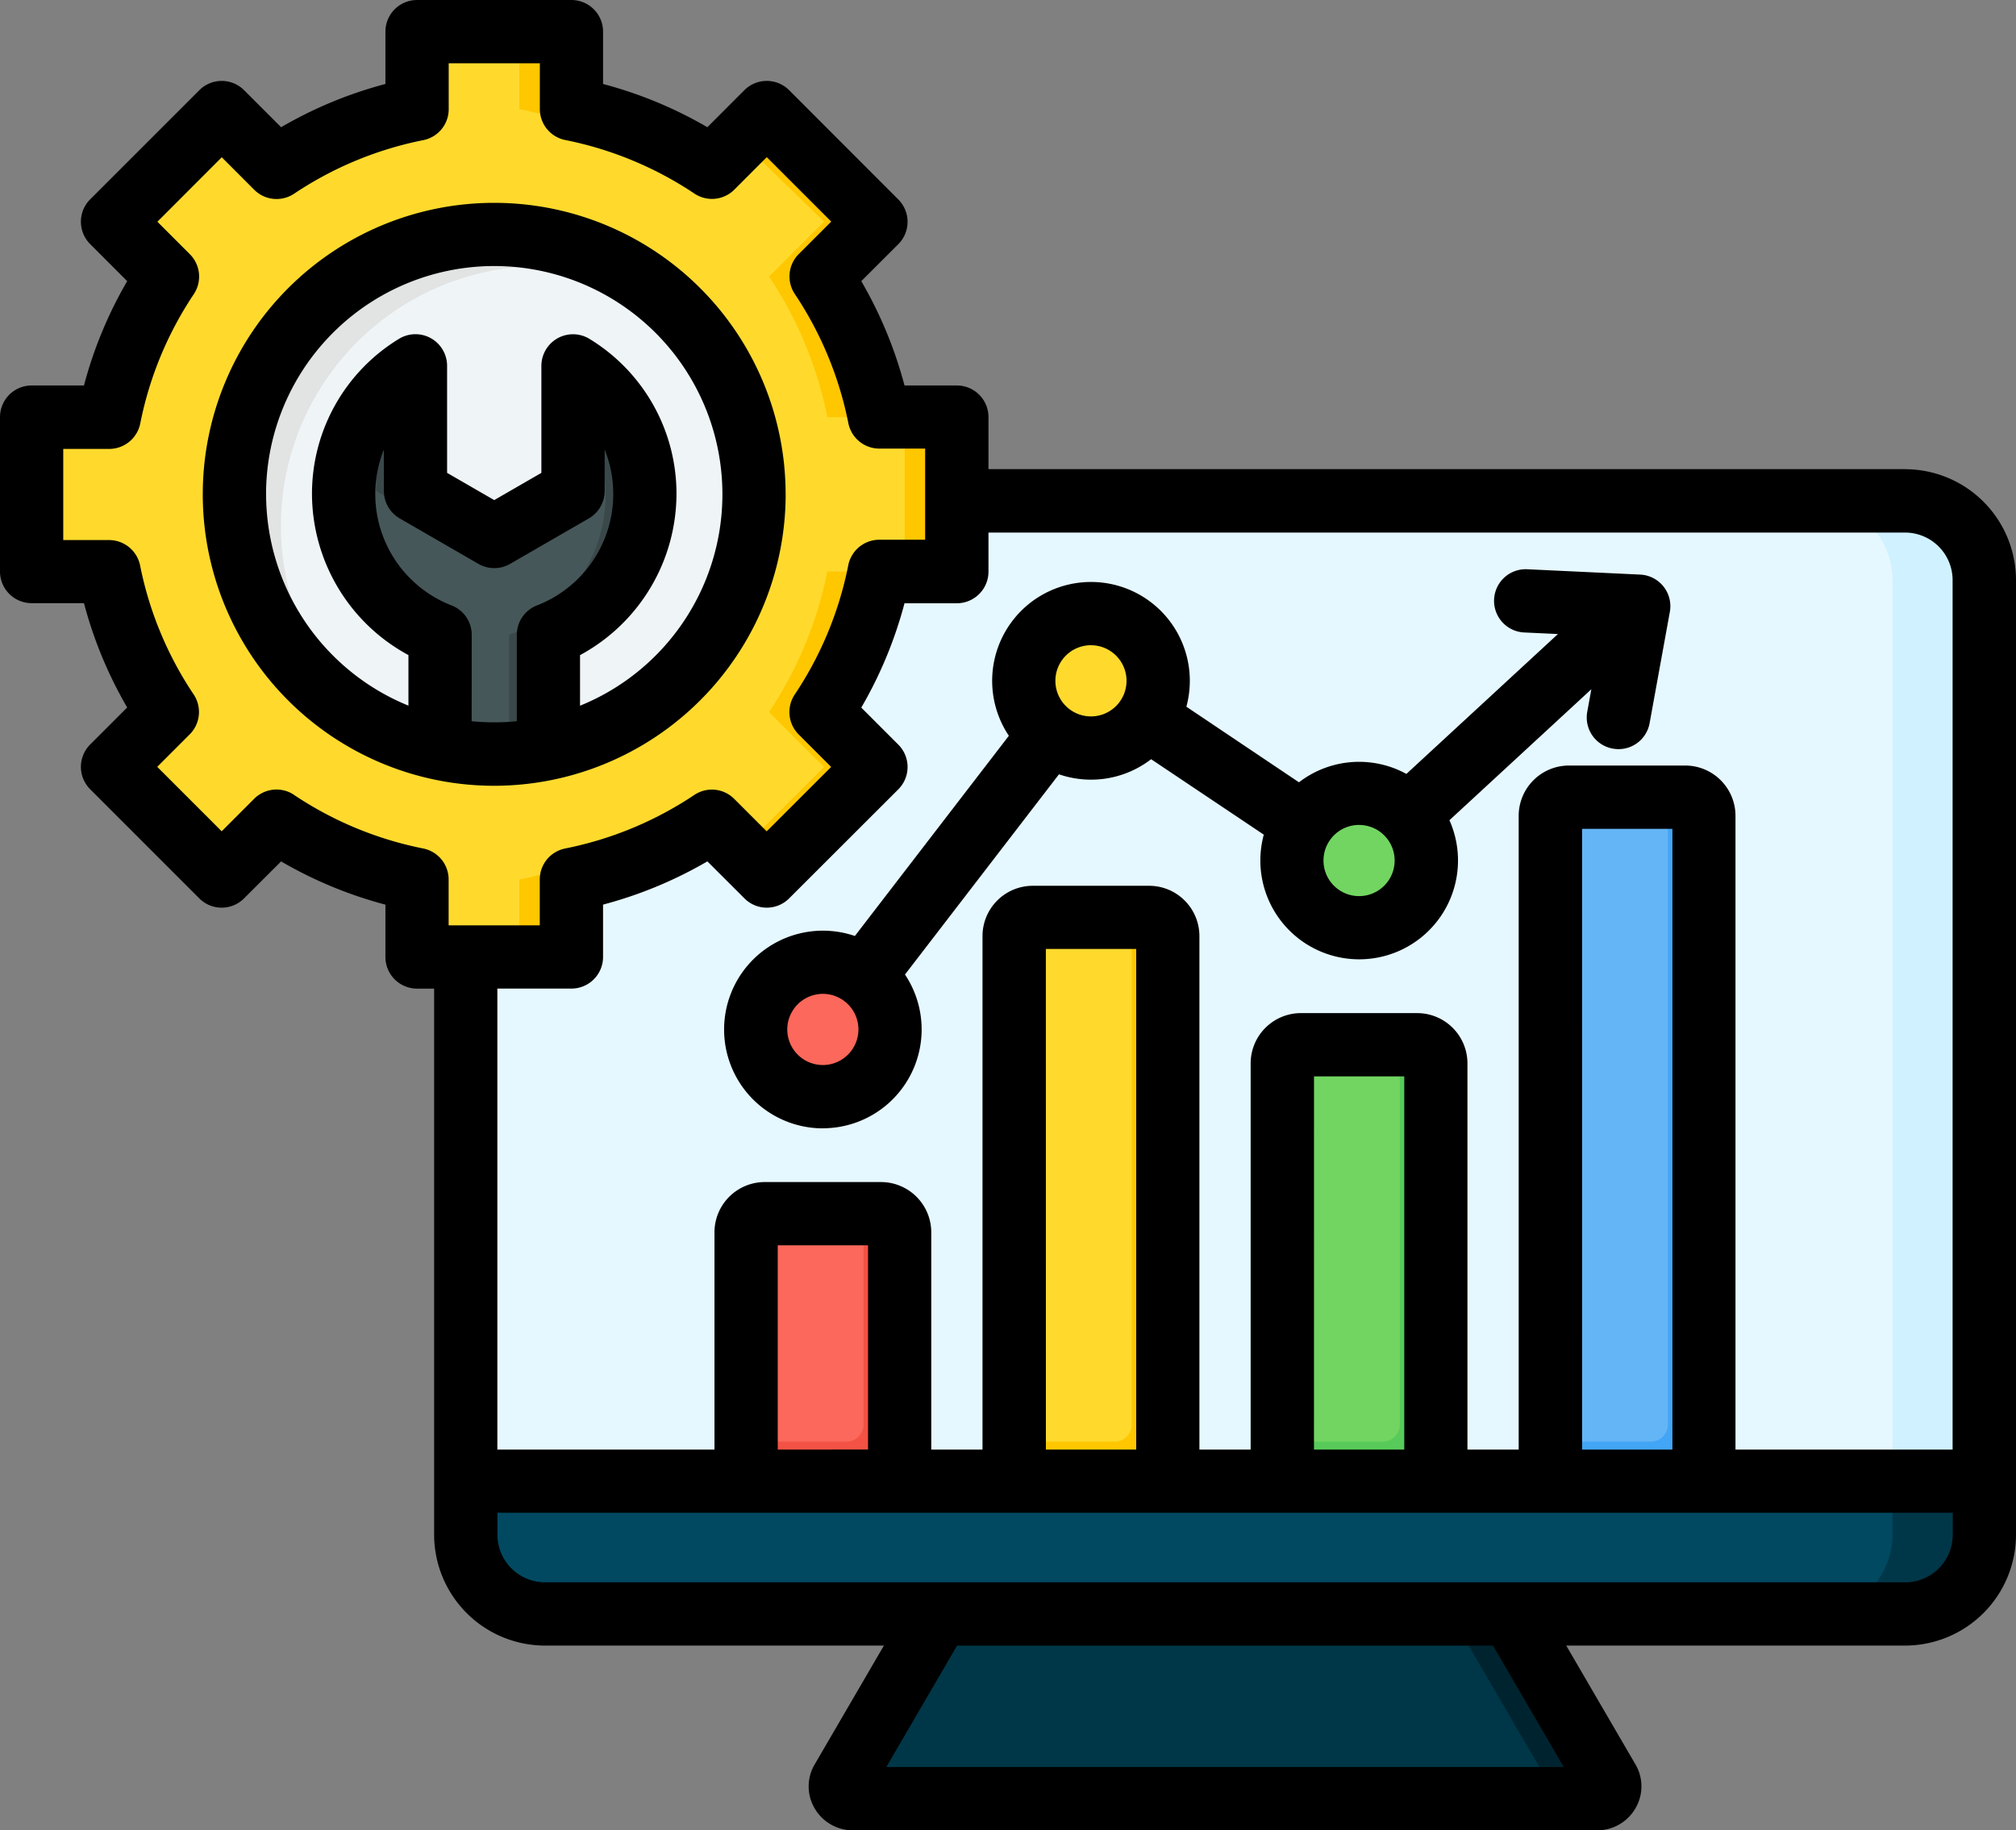 <svg xmlns="http://www.w3.org/2000/svg" width="55.079" height="49.997" viewBox="0 0 55.079 49.997"><rect x="0" y="0" width="55.079" height="49.997" fill="#808080" stroke="none"/><g transform="translate(-1 -24.53)"><g transform="translate(1.874 25.394)"><g transform="translate(11.859 12.817)"><path d="M231.34,422.19l-14.413.185-3.2,5.495a.336.336,0,0,0,.291.507H234.36a.336.336,0,0,0,.291-.507Z" transform="translate(-203.441 -392.925)" fill="#003748" fill-rule="evenodd"/><path d="M363.458,422.19l-1.667.022,3.3,5.659a.336.336,0,0,1-.29.507h1.679a.336.336,0,0,0,.291-.507Z" transform="translate(-335.558 -392.925)" fill="#00242f" fill-rule="evenodd"/><path d="M158.225,151.21a2.173,2.173,0,0,1,2.166,2.166v25.235a2.173,2.173,0,0,1-2.166,2.166H121.066a2.173,2.173,0,0,1-2.166-2.166V153.376a2.173,2.173,0,0,1,2.166-2.166Z" transform="translate(-118.9 -151.21)" fill="#e6f8ff" fill-rule="evenodd"/><path d="M462.22,151.21a2.173,2.173,0,0,1,2.166,2.166v25.235a2.173,2.173,0,0,1-2.166,2.166H459.7a2.173,2.173,0,0,0,2.166-2.166V153.376a2.173,2.173,0,0,0-2.166-2.166Z" transform="translate(-422.894 -151.21)" fill="#d0f1ff" fill-rule="evenodd"/><path d="M160.392,399.18H118.9v1.461a2.173,2.173,0,0,0,2.166,2.166h37.16a2.173,2.173,0,0,0,2.166-2.166V399.18Z" transform="translate(-118.9 -372.4)" fill="#004960" fill-rule="evenodd"/><path d="M464.386,399.18h-2.52v1.461a2.173,2.173,0,0,1-2.166,2.166h2.52a2.173,2.173,0,0,0,2.166-2.166Z" transform="translate(-422.894 -372.4)" fill="#003748" fill-rule="evenodd"/></g><g transform="translate(19.23 15.139)"><circle cx="1.836" cy="1.836" r="1.836" transform="translate(0 13.119) rotate(-67.486)" fill="#fc685b"/><path d="M194.1,267.91a1.838,1.838,0,0,1,1.542.838,1.836,1.836,0,0,0-2.587,2.508,1.836,1.836,0,0,1,1.044-3.346Z" transform="translate(-191.708 -257.628)" fill="#f35244" fill-rule="evenodd"/><circle cx="1.836" cy="1.836" r="1.836" transform="translate(7.111 2.596) rotate(-45)" fill="#ffda2d"/><path d="M261.916,179.73a1.838,1.838,0,0,1,1.542.838,1.836,1.836,0,0,0-2.587,2.508,1.836,1.836,0,0,1,1.044-3.346Z" transform="translate(-252.203 -178.971)" fill="#ffc700" fill-rule="evenodd"/><circle cx="1.836" cy="1.836" r="1.836" transform="translate(14.827 6.124) rotate(-13.3)" fill="#72d561"/><path d="M329.746,225.18a1.838,1.838,0,0,1,1.542.838,1.836,1.836,0,0,0-2.587,2.508,1.836,1.836,0,0,1,1.044-3.346Z" transform="translate(-312.708 -219.513)" fill="#57ca5a" fill-rule="evenodd"/><path d="M190.308,331.52h3.259a.469.469,0,0,1,.468.468v6.372a.469.469,0,0,1-.468.468h-3.259a.469.469,0,0,1-.468-.468v-6.372A.469.469,0,0,1,190.308,331.52Z" transform="translate(-189.549 -314.368)" fill="#fc685b" fill-rule="evenodd"/><path d="M193.039,331.52h.528a.469.469,0,0,1,.468.468v6.372a.469.469,0,0,1-.468.468h-3.259a.469.469,0,0,1-.468-.468v-.613h2.731a.469.469,0,0,0,.468-.468Z" transform="translate(-189.549 -314.368)" fill="#f35244" fill-rule="evenodd"/><path d="M258.128,256.55h3.259a.469.469,0,0,1,.468.468v14.469a.469.469,0,0,1-.468.468h-3.259a.469.469,0,0,1-.468-.468V257.018A.469.469,0,0,1,258.128,256.55Z" transform="translate(-250.044 -247.495)" fill="#ffda2d" fill-rule="evenodd"/><path d="M260.869,256.55h.528a.469.469,0,0,1,.468.468v14.469a.469.469,0,0,1-.468.468h-3.259a.469.469,0,0,1-.468-.468v-.613H260.4a.469.469,0,0,0,.468-.468Z" transform="translate(-250.053 -247.495)" fill="#ffc700" fill-rule="evenodd"/><path d="M325.958,288.79h3.259a.469.469,0,0,1,.468.468v10.987a.469.469,0,0,1-.468.468h-3.259a.469.469,0,0,1-.468-.468V289.258A.469.469,0,0,1,325.958,288.79Z" transform="translate(-310.549 -276.253)" fill="#72d561" fill-rule="evenodd"/><path d="M328.689,288.79h.528a.469.469,0,0,1,.468.468v10.987a.469.469,0,0,1-.468.468h-3.259a.469.469,0,0,1-.468-.468v-.613h2.731a.469.469,0,0,0,.468-.468Z" transform="translate(-310.549 -276.253)" fill="#57ca5a" fill-rule="evenodd"/><path d="M393.778,226.17h3.259a.469.469,0,0,1,.468.468v17.749a.469.469,0,0,1-.468.468h-3.259a.469.469,0,0,1-.468-.468V226.638A.469.469,0,0,1,393.778,226.17Z" transform="translate(-371.045 -220.396)" fill="#64b5f6" fill-rule="evenodd"/><path d="M396.509,226.17h.528a.469.469,0,0,1,.468.468v17.749a.469.469,0,0,1-.468.468h-3.259a.469.469,0,0,1-.468-.468v-.613h2.731a.468.468,0,0,0,.468-.468Z" transform="translate(-371.045 -220.396)" fill="#42a5f5" fill-rule="evenodd"/></g><g transform="translate(0 0)"><path d="M19.62,32.53h4.218v2.117a10.689,10.689,0,0,1,3.839,1.591l1.5-1.5,2.983,2.983-1.5,1.5a10.67,10.67,0,0,1,1.591,3.839h2.117v4.218H32.251a10.69,10.69,0,0,1-1.591,3.839l1.5,1.5L29.174,55.6l-1.5-1.5a10.651,10.651,0,0,1-3.839,1.591v2.117H19.62V55.691A10.69,10.69,0,0,1,15.78,54.1l-1.5,1.5L11.3,52.614l1.5-1.5a10.651,10.651,0,0,1-1.591-3.839H9.09V43.06h2.117A10.689,10.689,0,0,1,12.8,39.22l-1.5-1.5,2.982-2.983,1.5,1.5a10.67,10.67,0,0,1,3.839-1.591V32.53Z" transform="translate(-9.09 -32.53)" fill="#ffda2d" fill-rule="evenodd"/><path d="M132.37,34.646a10.691,10.691,0,0,1,4.664,2.2l.608-.608a10.651,10.651,0,0,0-3.839-1.591V32.53H132.37Zm6.823,4.574a10.67,10.67,0,0,1,1.592,3.84h1.432a10.671,10.671,0,0,0-1.591-3.839l1.5-1.5-2.983-2.983-.748.748,2.3,2.234Zm1.591,8.059a10.685,10.685,0,0,1-1.592,3.84l1.5,1.5-2.266,2.266.716.716,2.983-2.983-1.5-1.5a10.651,10.651,0,0,0,1.591-3.839Zm-3.75,6.213a10.692,10.692,0,0,1-4.664,2.2v2.116H133.8V55.69a10.67,10.67,0,0,0,3.839-1.591Zm5.865-6.213h1.433V43.06H142.9Z" transform="translate(-119.056 -32.53)" fill="#ffc700" fill-rule="evenodd"/><ellipse cx="7.099" cy="7.098" rx="7.099" ry="7.098" transform="translate(5.35 5.743) rotate(-1.604)" fill="#eff4f7"/><path d="M67.479,83.83a7.07,7.07,0,0,1,4.606,1.7,7.1,7.1,0,0,0-7.962,11.656A7.1,7.1,0,0,1,67.479,83.83Z" transform="translate(-54.841 -78.29)" fill="#e2e3e3" fill-rule="evenodd"/></g><g transform="translate(8.522 9.129)"><path d="M93.6,124.42a4.117,4.117,0,0,0,.672-7.35v3.421l-2.152,1.242-2.152-1.242V117.07a4.117,4.117,0,0,0,.673,7.35v3.1a7.169,7.169,0,0,0,2.96,0Z" transform="translate(-88 -117.069)" fill="#465759" fill-rule="evenodd"/><path d="M100.9,124.411a4.117,4.117,0,0,0,.672-7.35v.96a4.116,4.116,0,0,1-1.752,6.39v3.245a7.1,7.1,0,0,0,1.08-.144Zm-1.48-2.688-2.152-1.242V117.06a4.134,4.134,0,0,0-1.08.96v2.46l2.692,1.554Z" transform="translate(-95.306 -117.06)" fill="#3a484a" fill-rule="evenodd"/></g></g><path d="M8.269,38.032a6.234,6.234,0,1,1,8.578,5.776V42.426a5.017,5.017,0,0,0,2.635-4.393,4.949,4.949,0,0,0-2.376-4.245.864.864,0,0,0-1.315.737v2.922l-1.288.744-1.288-.744V34.524a.864.864,0,0,0-1.316-.737,4.952,4.952,0,0,0-2.375,4.245,5.015,5.015,0,0,0,2.635,4.393v1.381a6.243,6.243,0,0,1-3.889-5.776Zm5.617,6.2c.2.019.408.03.617.03s.414-.011.617-.03V41.873a.861.861,0,0,1,.553-.806,3.264,3.264,0,0,0,1.847-4.259v1.135a.865.865,0,0,1-.432.748l-2.152,1.243a.869.869,0,0,1-.864,0l-2.152-1.243a.865.865,0,0,1-.432-.748V36.808a3.264,3.264,0,0,0,1.847,4.259.861.861,0,0,1,.553.806Zm8.578-6.2A7.962,7.962,0,1,0,14.5,45.995,7.971,7.971,0,0,0,22.465,38.032Zm1.017,13.647a.972.972,0,1,1-.972.972A.974.974,0,0,1,23.482,51.679Zm7.326-9.523a.972.972,0,1,1-.973.972A.973.973,0,0,1,30.808,42.155Zm7.324,4.909a.972.972,0,1,1-.972.972A.973.973,0,0,1,38.132,47.064Zm-14.65,8.288a2.7,2.7,0,1,1,.875-5.255l4.207-5.469a2.7,2.7,0,1,1,4.944-1.5,2.725,2.725,0,0,1-.094.706L36.489,45.9a2.692,2.692,0,0,1,2.935-.229l4.14-3.821-.921-.043a.864.864,0,0,1,.081-1.727l3.089.146a.864.864,0,0,1,.809,1.017l-.553,3.041a.863.863,0,0,1-.849.71.968.968,0,0,1-.156-.014.864.864,0,0,1-.7-1l.113-.622L40.6,46.936a2.7,2.7,0,1,1-5.166,1.1,2.718,2.718,0,0,1,.094-.706L32.45,45.269a2.689,2.689,0,0,1-1.643.559,2.722,2.722,0,0,1-.875-.146l-4.207,5.469a2.7,2.7,0,0,1-2.244,4.2Zm29.568,12.4H15.89a1.3,1.3,0,0,1-1.3-1.3v-.6H54.351v.6A1.3,1.3,0,0,1,53.05,67.754ZM43.724,72.8H25.215l1.933-3.317H41.791ZM22.249,64.128V58.548h2.467v5.579Zm7.326,0h2.467V50.452H29.574Zm7.324,0h2.467V53.934H36.9Zm7.326,0h2.467V47.171H44.224ZM16.612,51.535H14.588V64.128h5.932V58.193a1.374,1.374,0,0,1,1.373-1.373h3.177a1.374,1.374,0,0,1,1.373,1.373v5.935h1.4V50.1a1.374,1.374,0,0,1,1.372-1.373H32.4A1.374,1.374,0,0,1,33.769,50.1V64.128h1.4V53.578a1.374,1.374,0,0,1,1.373-1.373h3.177a1.374,1.374,0,0,1,1.373,1.373V64.128h1.4V46.815a1.374,1.374,0,0,1,1.372-1.373h3.178a1.374,1.374,0,0,1,1.373,1.373V64.128h5.932V40.378a1.3,1.3,0,0,0-1.3-1.3H28.006v1.067a.864.864,0,0,1-.864.864h-1.43a11.484,11.484,0,0,1-1.181,2.85l1.012,1.012a.864.864,0,0,1,0,1.221L22.56,49.071a.862.862,0,0,1-1.221,0L20.326,48.06a11.484,11.484,0,0,1-2.85,1.181v1.43A.864.864,0,0,1,16.612,51.535Zm-7.578-5.29a9.78,9.78,0,0,0,3.529,1.463.864.864,0,0,1,.694.847v1.253h2.49V48.555a.862.862,0,0,1,.694-.847,9.78,9.78,0,0,0,3.529-1.463.862.862,0,0,1,1.09.108l.887.887,1.761-1.76-.887-.887a.864.864,0,0,1-.108-1.091,9.762,9.762,0,0,0,1.462-3.528.865.865,0,0,1,.848-.7h1.253v-2.49H25.025a.863.863,0,0,1-.847-.694,9.78,9.78,0,0,0-1.463-3.529.864.864,0,0,1,.108-1.091l.887-.887-1.761-1.76-.886.887a.864.864,0,0,1-1.091.108,9.78,9.78,0,0,0-3.529-1.463.864.864,0,0,1-.694-.847V26.258h-2.49v1.253a.862.862,0,0,1-.694.847,9.772,9.772,0,0,0-3.529,1.463.864.864,0,0,1-1.091-.108l-.886-.887L5.3,30.587l.887.887a.865.865,0,0,1,.108,1.091,9.762,9.762,0,0,0-1.462,3.528.866.866,0,0,1-.848.7H2.728v2.49H3.981a.865.865,0,0,1,.848.7A9.746,9.746,0,0,0,6.291,43.5a.864.864,0,0,1-.108,1.091l-.887.887,1.761,1.76.886-.887a.864.864,0,0,1,1.091-.108Zm44.016-8.9H28.006V35.924a.864.864,0,0,0-.864-.864h-1.43a11.484,11.484,0,0,0-1.181-2.85L25.543,31.2a.864.864,0,0,0,0-1.221L22.56,26.993a.866.866,0,0,0-1.223,0l-1.011,1.012a11.5,11.5,0,0,0-2.85-1.181v-1.43a.864.864,0,0,0-.864-.864H12.394a.864.864,0,0,0-.864.864v1.43a11.484,11.484,0,0,0-2.85,1.181L7.668,26.993a.864.864,0,0,0-1.221,0L3.463,29.976a.864.864,0,0,0,0,1.221L4.475,32.21a11.484,11.484,0,0,0-1.181,2.85H1.864A.864.864,0,0,0,1,35.924v4.218a.864.864,0,0,0,.864.864h1.43a11.467,11.467,0,0,0,1.181,2.85L3.463,44.868a.864.864,0,0,0,0,1.221l2.983,2.983a.864.864,0,0,0,1.221,0L8.68,48.061a11.5,11.5,0,0,0,2.85,1.181v1.43a.864.864,0,0,0,.864.864h.467V66.452a3.033,3.033,0,0,0,3.029,3.03h9.259l-1.888,3.24a1.183,1.183,0,0,0-.008,1.2,1.208,1.208,0,0,0,1.044.607H44.642a1.206,1.206,0,0,0,1.043-.607,1.183,1.183,0,0,0-.006-1.2l-1.888-3.24H53.05a3.033,3.033,0,0,0,3.029-3.03V40.378A3.033,3.033,0,0,0,53.05,37.347Z" fill-rule="evenodd"/></g></svg>